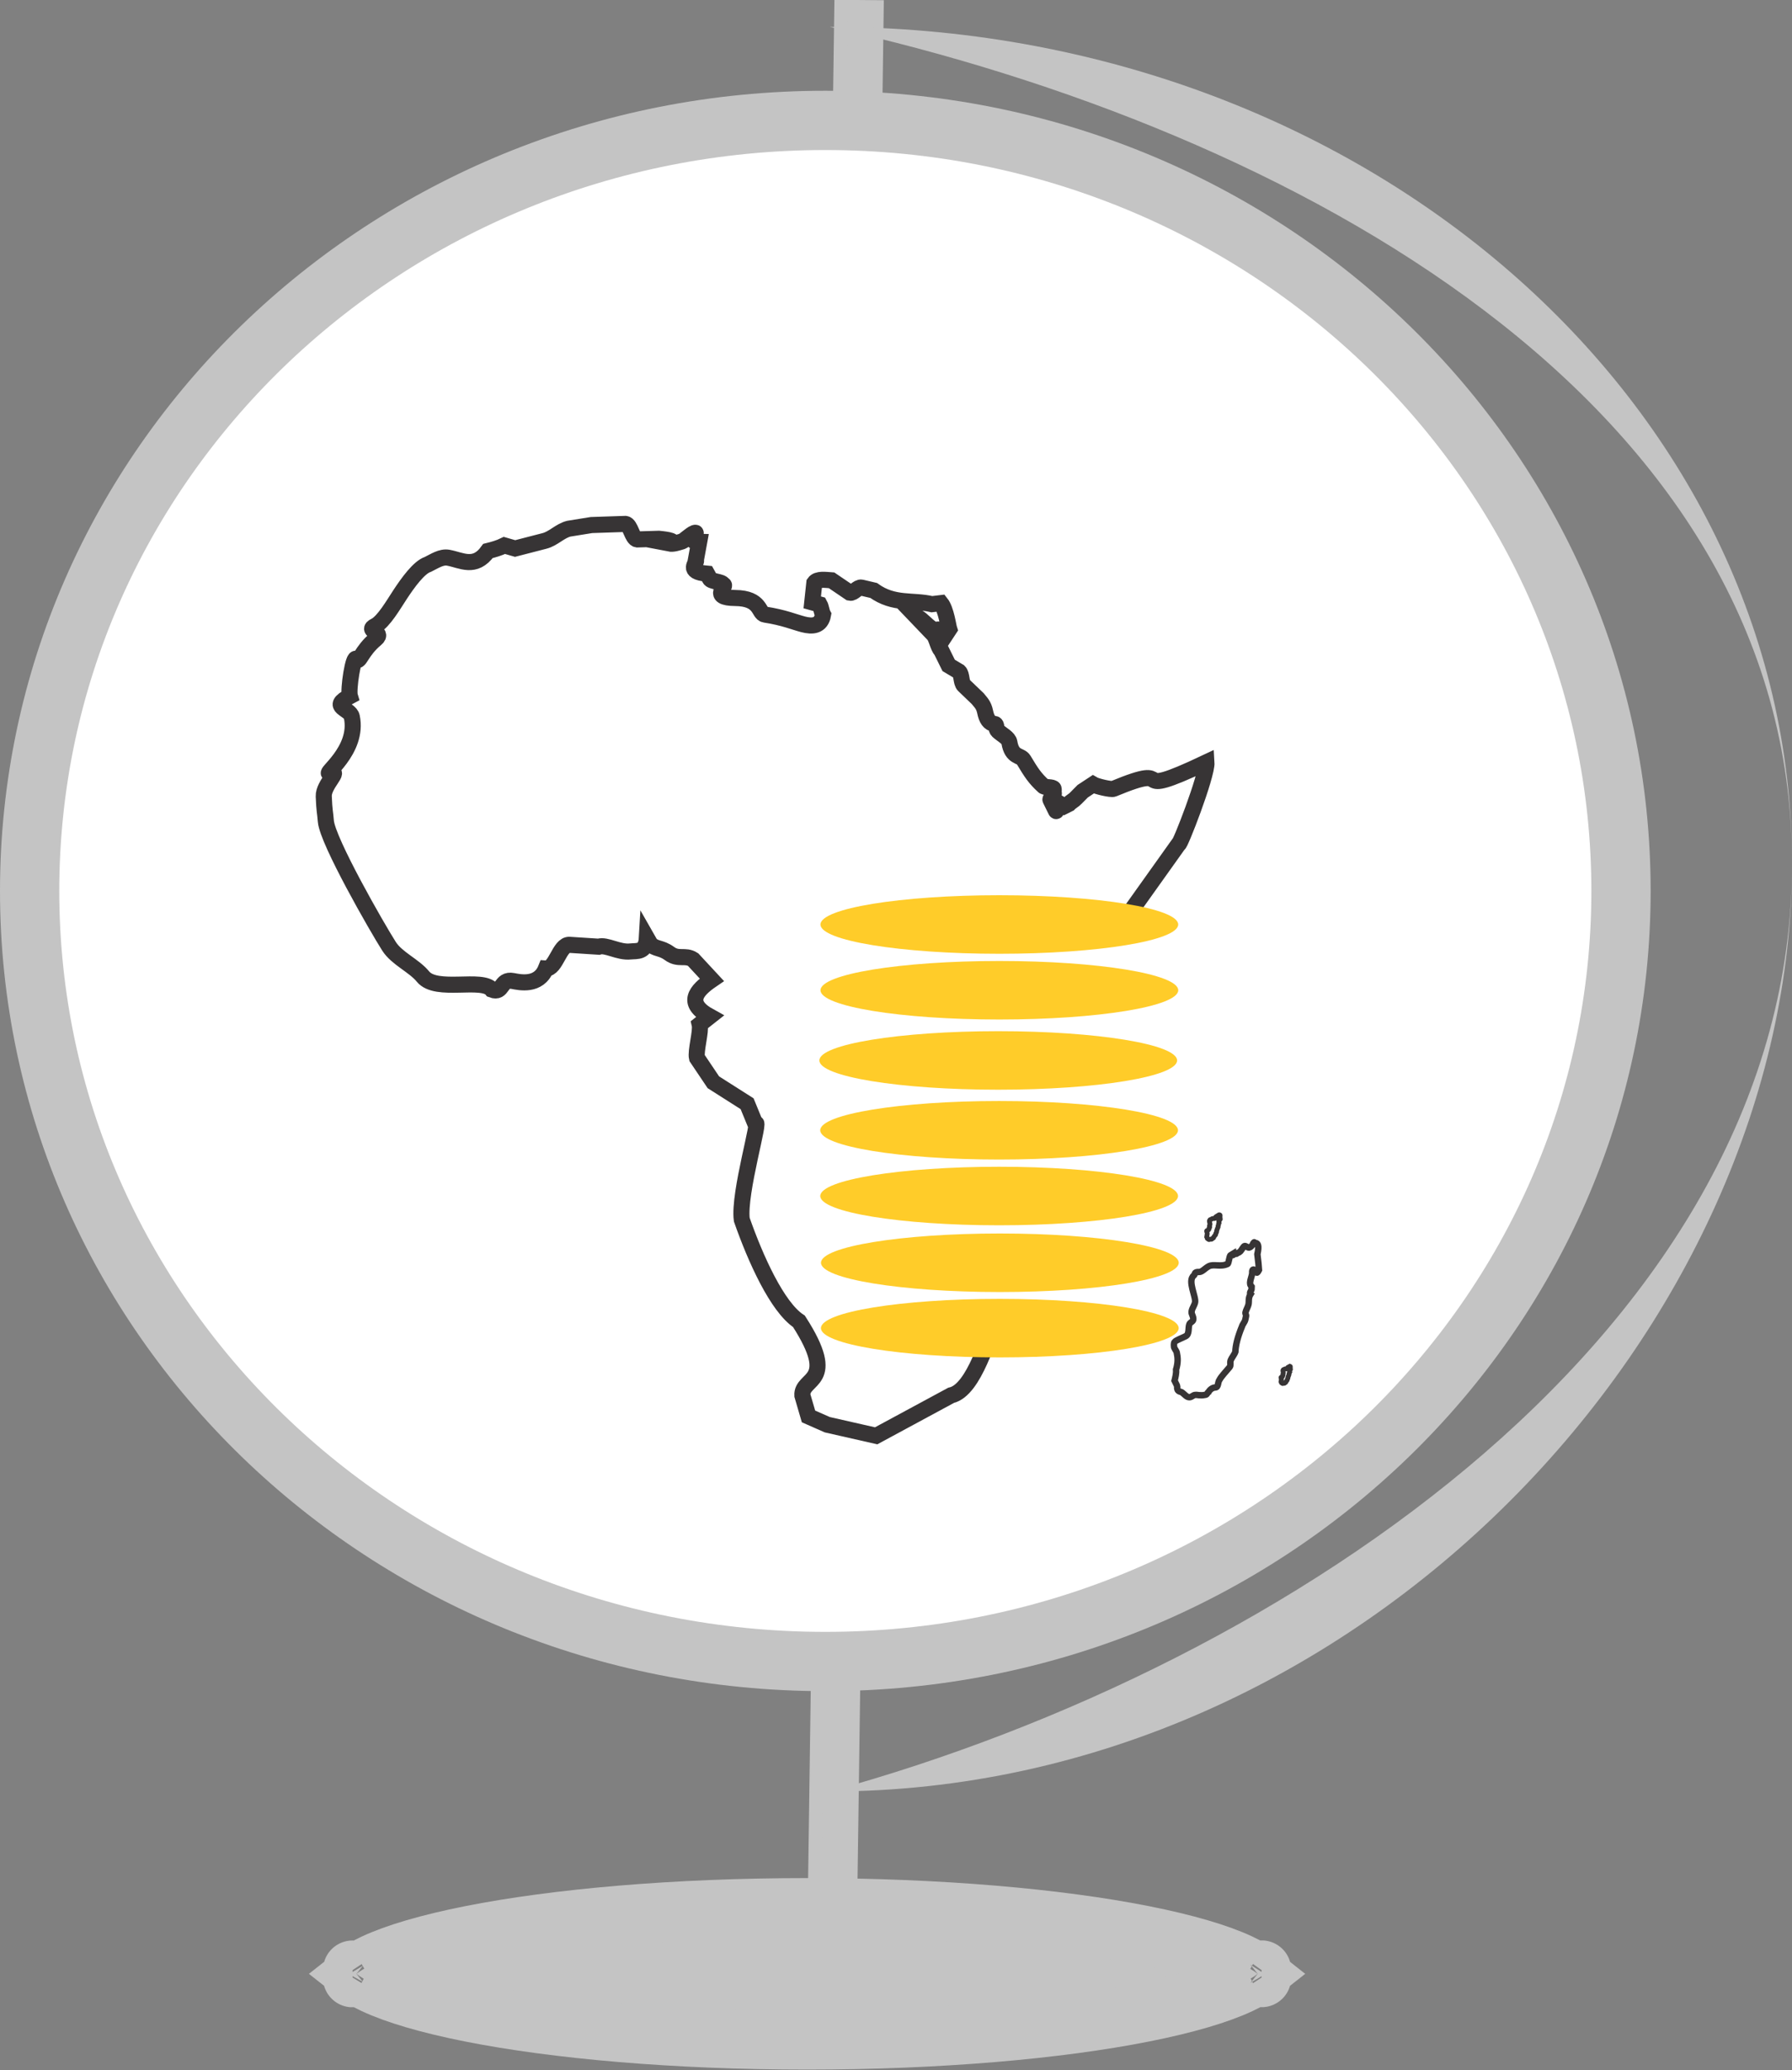 <svg width="393" height="454" viewBox="0 0 393 454" fill="none" xmlns="http://www.w3.org/2000/svg">
<rect x="0" y="0" width="393" height="454" fill="#808080" stroke="none"/>
<rect x="1.52" y="-1.488" width="419.178" height="7.838" transform="matrix(0.014 -1 1 0.008 180.071 422.184)" fill="#C4C4C4" stroke="#C4C4C4" stroke-width="3"/>
<path d="M355.5 195.404C355.5 288.553 277.564 364.404 181 364.404C84.436 364.404 6.5 288.553 6.5 195.404C6.5 102.256 84.436 26.404 181 26.404C277.564 26.404 355.5 102.256 355.5 195.404Z" fill="white" stroke="#C4C4C4" stroke-width="13"/>
<path d="M276.681 432.065C276.682 432.065 276.678 432.072 276.669 432.085C276.676 432.072 276.681 432.065 276.681 432.065ZM271.913 430.616C273.791 431.496 275.043 432.283 275.823 432.904C275.043 433.526 273.791 434.312 271.913 435.192C267.243 437.38 260.071 439.519 250.69 441.377C232.036 445.073 205.98 447.404 177 447.404C148.02 447.404 121.964 445.073 103.31 441.377C93.929 439.519 86.757 437.38 82.087 435.192C80.209 434.312 78.957 433.526 78.177 432.904C78.957 432.283 80.209 431.496 82.087 430.616C86.757 428.429 93.929 426.289 103.31 424.431C121.964 420.735 148.02 418.404 177 418.404C205.98 418.404 232.036 420.735 250.69 424.431C260.071 426.289 267.243 428.429 271.913 430.616ZM77.319 432.065C77.319 432.065 77.324 432.072 77.331 432.085C77.322 432.072 77.318 432.065 77.319 432.065ZM77.319 433.743C77.318 433.743 77.322 433.737 77.331 433.723C77.324 433.736 77.319 433.743 77.319 433.743ZM276.669 433.723C276.678 433.737 276.682 433.743 276.681 433.743C276.681 433.743 276.676 433.736 276.669 433.723Z" fill="#C4C4C4" stroke="#C4C4C4" stroke-width="13"/>
<path d="M223.202 287.778C220.881 288.856 220.021 287.662 218.24 290.179C216.857 292.44 213.783 304.869 208.586 306.022L192.147 314.904L181.426 312.467C180.054 311.862 181.426 312.467 177.31 310.652L175.968 306.059C175.713 301.883 184.055 303.539 175.216 289.795C170.441 286.661 165.666 276.038 162.679 267.496C161.905 261.694 167.071 244.646 165.645 246.464L163.844 242.07L156.446 237.364L152.854 232.019C152.498 230.516 153.801 226.184 153.445 224.68L155.658 222.937C150.249 219.965 152.692 217.218 156.113 214.887L152.005 210.459C150.258 209.324 148.818 210.594 146.814 209.122C144.956 207.758 143.764 208.232 142.609 207.012L141.865 205.708C141.677 209.005 139.604 208.52 138.271 208.673C135.686 208.97 132.918 207.077 131.299 207.634L124.889 207.22C122.692 207.079 121.924 212.553 119.727 212.411C118.145 216.375 113.945 215.434 112.484 215.152C109.634 214.603 110.389 218.011 107.88 217.062C105.774 214.352 95.69 217.769 92.767 214.186C90.793 211.767 87.033 210.23 85.323 207.552C82.728 203.491 71.808 184.448 71.462 180.098C71.292 177.956 71.136 178.032 71.002 174.653C70.897 172.027 74.937 168.825 72.42 169.55C70.406 170.13 78.73 164.689 77.154 157.211C76.755 155.322 72.136 155.095 76.733 152.69C76.302 151.267 77.512 143.472 78.178 144.568C78.785 145.566 79.226 142.775 82.42 140.136C84.367 138.527 79.992 138.409 82.278 137.281C84.129 136.368 86.336 132.533 87.77 130.357C89.423 127.847 91.893 124.392 93.854 123.777C95.291 123.074 96.774 122.044 98.294 122.316C101.177 122.833 104.147 124.842 107.011 120.843C108.23 120.544 109.458 120.194 110.623 119.624L112.967 120.301L119.415 118.635C121.365 118.132 122.769 116.463 124.718 115.959L129.711 115.153L137.184 114.904C138.305 115.075 138.614 118.14 139.735 118.311L144.48 118.166C144.756 118.202 149.055 118.549 146.738 119.208C147.643 119.384 148.599 119.027 149.527 118.758C150.138 118.581 152.001 116.702 152.554 116.854C152.736 116.903 151.844 118.634 152.267 118.7C153.017 118.815 152.837 118.835 153.34 118.845L152.603 122.855C153.03 123.37 150.251 125.41 155.06 125.822L155.665 126.909C155.926 127.581 158.334 127.526 158.596 128.199C159.715 128.477 155.49 131.111 161.244 131.156C166.998 131.201 166.295 134.567 167.734 134.787C171.942 135.433 174.207 136.437 176.159 136.936C178.111 137.435 180.056 137.397 180.507 134.805C180.152 134.167 180.108 133.203 179.753 132.565L178.131 132.112L178.59 127.838C179.253 126.885 181.088 127.192 182.377 127.278L186.396 130.003C187.182 130.185 188.131 128.686 188.916 128.869L191.597 129.501C196.036 132.688 200.116 131.507 204.375 132.51L206.344 132.274C207.501 133.719 207.974 137.399 208.177 138.012L206.817 140.079C206.396 140.157 206.077 137.983 205.656 138.06C204.484 138.899 202.331 135.666 200.979 135.258L204.664 139.109C205.366 139.707 205.711 142.022 206.413 142.621L208.047 145.934L210.334 147.3C210.969 147.906 210.754 149.708 211.389 150.314L214.41 153.211C215.029 154.01 215.724 154.544 216.043 156.106C216.374 157.728 216.956 158.649 218.118 158.777C218.695 158.84 218.273 159.762 218.873 160.33C219.745 161.154 221.196 161.807 221.363 162.809C221.935 166.246 223.828 165.562 224.488 166.662C226.239 169.581 226.981 170.703 228.885 172.446C229.188 172.722 230.934 172.554 231.071 172.997C231.156 173.269 230.978 173.719 231.109 173.958C231.237 174.192 230.253 175.14 230.372 175.382L231.589 177.855C231.71 178.101 232.034 176.816 232.125 176.087L233.392 176.817L234.404 176.31C234.75 175.914 235.56 175.486 235.905 175.09L237.434 173.543C237.657 173.401 239.488 172.167 239.711 172.025C240.463 172.475 243.678 173.22 244.196 173.005C259.394 166.683 245.718 176.136 264.587 167.197C264.776 170.07 258.626 185.818 258.476 185.124L247.608 200.379L243.674 206.307" stroke="#373435" stroke-width="3.528" stroke-miterlimit="22.926"/>
<path fill-rule="evenodd" clip-rule="evenodd" d="M275.751 275.085L275.991 277.141L276.1 278.544C275.61 279.511 275.553 279.027 275.415 278.839C274.89 278.126 274.538 278.428 274.617 279.172C274.584 279.978 273.843 281.313 274.307 281.937L274.494 282.19L274.47 282.786C274.4 283.138 273.939 283.559 274.263 283.825C273.706 284.72 273.956 285.363 273.807 286.091C273.704 286.595 273.256 287.331 273.156 287.81C273.075 288.197 273.34 288.331 273.261 288.702C273.205 288.963 273.149 289.219 273.094 289.472C272.994 289.923 272.465 290.523 272.366 290.95C271.419 293.231 270.971 295.093 270.921 296.493C270.696 297.132 270.098 297.804 269.904 298.332C269.689 298.917 270 299.435 269.678 299.823C268.687 301.018 267.884 301.821 267.467 302.587C267.008 303.183 267.273 304.277 266.5 304.303C265.815 304.327 265.233 304.909 265.049 305.293C264.745 305.458 264.756 305.821 264.423 305.9C264.033 305.993 263.632 306.035 263.214 306.001C262.972 306.04 262.401 305.861 262.01 305.949C261.597 306.043 261.357 306.404 260.871 306.436C260.287 306.475 259.83 305.867 259.281 305.435C258.959 305.182 258.505 305.285 258.241 304.788C258.087 304.498 258.246 304.253 258.114 303.872L257.592 302.807C257.762 302.09 257.998 301.256 257.922 300.386C258.394 298.785 258.31 297.752 258.068 296.616C257.991 296.253 257.42 295.628 257.467 295.298C257.407 294.036 257.506 294.267 260.007 293.069C260.91 292.636 260.533 291.158 260.844 290.431C261.152 289.71 262.198 290.037 261.413 288.219C261.064 287.408 261.845 286.579 262.07 285.72C262.408 284.508 260.324 280.869 261.82 279.743C262.15 279.494 261.778 278.933 262.924 278.976C263.636 279.003 264.247 278.166 265.065 277.731C266.184 277.136 267.67 277.953 269.216 277.211C269.496 277.077 269.595 275.427 269.888 275.283C270.05 275.204 270.2 275.093 270.36 274.997C270.353 275.681 270.6 274.889 270.761 274.774C270.932 274.653 271.026 275.15 271.209 274.954C271.425 274.721 271.694 274.802 272.036 274.428C272.348 274.087 272.732 273.273 272.984 273.27C273.32 273.266 273.614 273.668 273.964 273.619C274.467 273.548 275.305 272.178 274.997 272.5C274.149 273.386 276.669 271.074 275.751 275.085V275.085Z" stroke="#373435" stroke-width="1.411" stroke-miterlimit="22.926"/>
<path fill-rule="evenodd" clip-rule="evenodd" d="M282.961 299.951L282.988 300.179L283 300.335C282.946 300.443 282.939 300.389 282.924 300.368C282.865 300.289 282.826 300.322 282.835 300.405C282.832 300.495 282.749 300.643 282.801 300.712L282.822 300.741L282.819 300.807C282.811 300.846 282.76 300.893 282.796 300.922C282.734 301.022 282.762 301.093 282.745 301.174C282.734 301.23 282.684 301.312 282.673 301.365C282.664 301.408 282.693 301.423 282.684 301.465C282.678 301.494 282.672 301.522 282.666 301.55C282.655 301.6 282.596 301.667 282.585 301.715C282.48 301.968 282.43 302.175 282.424 302.331C282.399 302.402 282.333 302.477 282.311 302.535C282.287 302.6 282.322 302.658 282.286 302.701C282.176 302.834 282.087 302.923 282.04 303.008C281.989 303.075 282.019 303.196 281.933 303.199C281.857 303.202 281.792 303.266 281.771 303.309C281.738 303.328 281.739 303.368 281.702 303.377C281.658 303.387 281.614 303.392 281.567 303.388C281.54 303.392 281.477 303.372 281.434 303.382C281.388 303.393 281.361 303.433 281.307 303.436C281.242 303.441 281.191 303.373 281.13 303.325C281.094 303.297 281.044 303.308 281.014 303.253C280.997 303.221 281.015 303.194 281.001 303.151L280.942 303.033C280.961 302.953 280.987 302.86 280.979 302.764C281.032 302.586 281.022 302.471 280.995 302.344C280.987 302.304 280.923 302.235 280.928 302.198C280.922 302.058 280.933 302.083 281.211 301.95C281.311 301.902 281.269 301.738 281.304 301.657C281.338 301.577 281.454 301.613 281.367 301.411C281.328 301.321 281.415 301.229 281.44 301.133C281.478 300.998 281.246 300.594 281.412 300.469C281.449 300.441 281.408 300.378 281.535 300.383C281.614 300.386 281.682 300.293 281.773 300.245C281.898 300.179 282.063 300.269 282.235 300.187C282.266 300.172 282.277 299.989 282.309 299.973C282.327 299.964 282.344 299.951 282.362 299.941C282.361 300.017 282.389 299.929 282.407 299.916C282.425 299.903 282.436 299.958 282.456 299.936C282.48 299.91 282.51 299.919 282.548 299.878C282.583 299.84 282.626 299.749 282.654 299.749C282.691 299.748 282.724 299.793 282.763 299.788C282.819 299.78 282.912 299.627 282.877 299.663C282.783 299.762 283.063 299.505 282.961 299.951V299.951Z" stroke="#373435" stroke-width="1.058" stroke-miterlimit="22.926"/>
<path fill-rule="evenodd" clip-rule="evenodd" d="M267.548 266.857L267.586 267.185L267.603 267.409C267.525 267.564 267.516 267.486 267.494 267.456C267.41 267.343 267.354 267.391 267.366 267.51C267.361 267.638 267.243 267.852 267.317 267.951L267.347 267.992L267.343 268.087C267.332 268.143 267.258 268.21 267.31 268.253C267.221 268.396 267.261 268.499 267.237 268.615C267.221 268.695 267.149 268.813 267.133 268.889C267.12 268.951 267.163 268.973 267.15 269.032C267.141 269.073 267.132 269.114 267.123 269.155C267.107 269.227 267.023 269.323 267.007 269.391C266.856 269.755 266.784 270.053 266.776 270.276C266.74 270.378 266.645 270.486 266.614 270.57C266.579 270.664 266.629 270.746 266.578 270.808C266.419 270.999 266.291 271.127 266.224 271.25C266.151 271.345 266.193 271.52 266.07 271.524C265.961 271.528 265.868 271.62 265.838 271.682C265.79 271.708 265.792 271.766 265.738 271.779C265.676 271.794 265.612 271.801 265.545 271.795C265.506 271.801 265.415 271.773 265.353 271.787C265.287 271.802 265.248 271.859 265.171 271.864C265.078 271.871 265.005 271.774 264.917 271.705C264.865 271.664 264.793 271.681 264.751 271.601C264.726 271.555 264.752 271.516 264.731 271.455L264.647 271.285C264.674 271.17 264.712 271.037 264.7 270.898C264.775 270.642 264.762 270.477 264.723 270.296C264.711 270.238 264.62 270.138 264.627 270.085C264.618 269.884 264.633 269.921 265.033 269.729C265.177 269.66 265.117 269.424 265.167 269.308C265.216 269.193 265.383 269.245 265.258 268.955C265.202 268.825 265.326 268.693 265.362 268.556C265.416 268.362 265.083 267.781 265.322 267.601C265.375 267.561 265.316 267.471 265.499 267.478C265.613 267.483 265.71 267.349 265.841 267.279C266.019 267.184 266.257 267.315 266.504 267.196C266.549 267.175 266.564 266.911 266.611 266.888C266.637 266.876 266.661 266.858 266.686 266.843C266.685 266.952 266.725 266.825 266.751 266.807C266.778 266.788 266.793 266.867 266.822 266.836C266.857 266.799 266.9 266.812 266.954 266.752C267.004 266.697 267.065 266.567 267.106 266.567C267.159 266.566 267.206 266.63 267.262 266.623C267.343 266.611 267.476 266.392 267.427 266.444C267.292 266.585 267.694 266.216 267.548 266.857V266.857Z" stroke="#373435" stroke-width="1.058" stroke-miterlimit="22.926"/>
<path d="M219.159 209.183C240.825 209.183 258.388 206.308 258.388 202.763C258.388 199.217 240.825 196.343 219.159 196.343C197.494 196.343 179.931 199.217 179.931 202.763C179.931 206.308 197.494 209.183 219.159 209.183Z" fill="#FFCC29"/>
<path d="M218.92 238.997C240.585 238.997 258.148 236.123 258.148 232.577C258.148 229.031 240.585 226.157 218.92 226.157C197.254 226.157 179.691 229.031 179.691 232.577C179.691 236.123 197.254 238.997 218.92 238.997Z" fill="#FFCC29"/>
<path d="M219.168 223.602C240.833 223.602 258.397 220.728 258.397 217.182C258.397 213.637 240.833 210.762 219.168 210.762C197.502 210.762 179.939 213.637 179.939 217.182C179.939 220.728 197.502 223.602 219.168 223.602Z" fill="#FFCC29"/>
<path d="M219.111 254.312C240.777 254.312 258.34 251.438 258.34 247.892C258.34 244.347 240.777 241.472 219.111 241.472C197.446 241.472 179.882 244.347 179.882 247.892C179.882 251.438 197.446 254.312 219.111 254.312Z" fill="#FFCC29"/>
<path d="M219.278 283.37C240.944 283.37 258.507 280.496 258.507 276.95C258.507 273.405 240.944 270.53 219.278 270.53C197.613 270.53 180.049 273.405 180.049 276.95C180.049 280.496 197.613 283.37 219.278 283.37Z" fill="#FFCC29"/>
<path d="M219.119 268.732C240.785 268.732 258.348 265.857 258.348 262.312C258.348 258.766 240.785 255.892 219.119 255.892C197.454 255.892 179.891 258.766 179.891 262.312C179.891 265.857 197.454 268.732 219.119 268.732Z" fill="#FFCC29"/>
<path d="M219.267 297.707C240.932 297.707 258.496 294.833 258.496 291.287C258.496 287.742 240.932 284.867 219.267 284.867C197.601 284.867 180.038 287.742 180.038 291.287C180.038 294.833 197.601 297.707 219.267 297.707Z" fill="#FFCC29"/>
<path d="M393 189.404C393 290.748 298.532 392.904 182 392.904C283.363 365.072 393 290.748 393 189.404C393 88.06 283.363 28.426 182 5.904C298.532 5.904 393 88.06 393 189.404Z" fill="#C4C4C4"/>
</svg>
